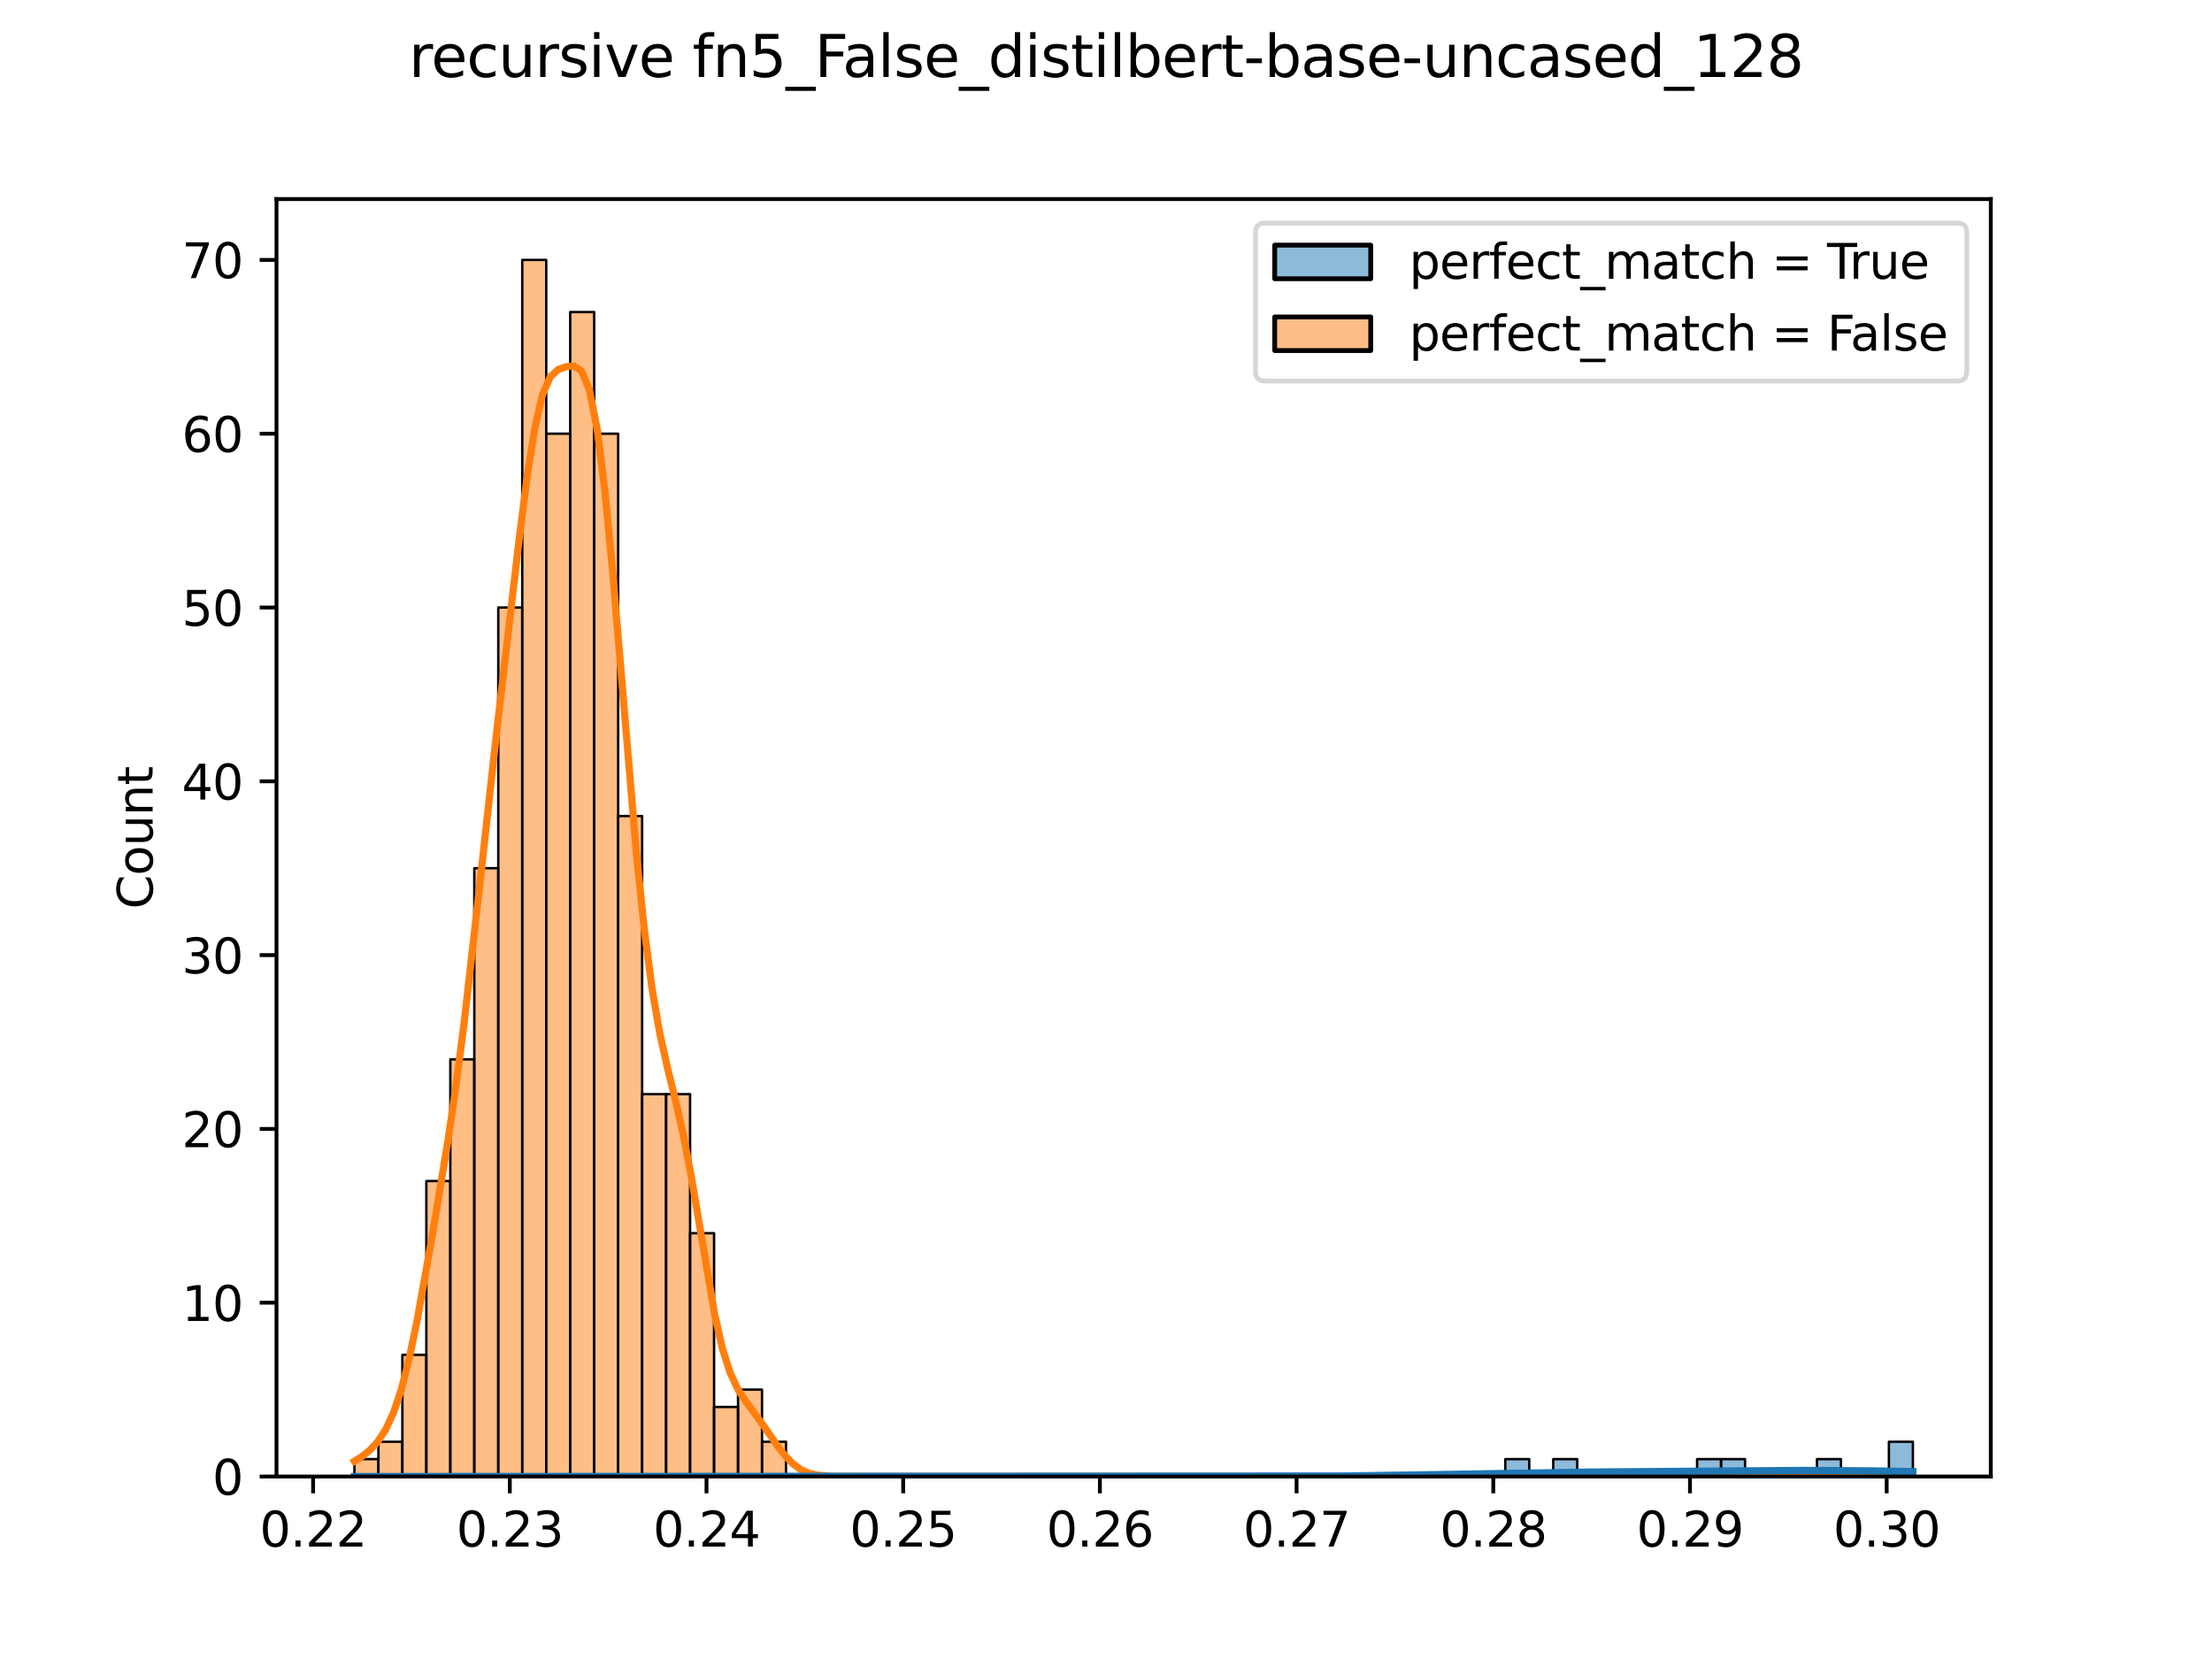 <?xml version="1.0" encoding="utf-8" standalone="no"?>
<!DOCTYPE svg PUBLIC "-//W3C//DTD SVG 1.1//EN"
  "http://www.w3.org/Graphics/SVG/1.1/DTD/svg11.dtd">
<svg xmlns:xlink="http://www.w3.org/1999/xlink" width="460.8pt" height="345.6pt" viewBox="0 0 460.8 345.6" xmlns="http://www.w3.org/2000/svg" version="1.1">
 <defs>
  <style type="text/css">*{stroke-linejoin: round; stroke-linecap: butt}</style>
 </defs>
 <g id="figure_1">
  <g id="patch_1">
   <path d="M 0 345.6 
L 460.8 345.6 
L 460.8 0 
L 0 0 
z
" style="fill: #ffffff"/>
  </g>
  <g id="axes_1">
   <g id="patch_2">
    <path d="M 57.6 307.584 
L 414.72 307.584 
L 414.72 41.472 
L 57.6 41.472 
z
" style="fill: #ffffff"/>
   </g>
   <g id="patch_3">
    <path d="M 73.833 307.584 
L 78.827 307.584 
L 78.827 303.963 
L 73.833 303.963 
z
" clip-path="url(#pd974a369fd)" style="fill: #ff7f0e; fill-opacity: 0.5; stroke: #000000; stroke-width: 0.499; stroke-linejoin: miter"/>
   </g>
   <g id="patch_4">
    <path d="M 78.827 307.584 
L 83.822 307.584 
L 83.822 300.343 
L 78.827 300.343 
z
" clip-path="url(#pd974a369fd)" style="fill: #ff7f0e; fill-opacity: 0.5; stroke: #000000; stroke-width: 0.499; stroke-linejoin: miter"/>
   </g>
   <g id="patch_5">
    <path d="M 83.822 307.584 
L 88.817 307.584 
L 88.817 282.24 
L 83.822 282.24 
z
" clip-path="url(#pd974a369fd)" style="fill: #ff7f0e; fill-opacity: 0.5; stroke: #000000; stroke-width: 0.499; stroke-linejoin: miter"/>
   </g>
   <g id="patch_6">
    <path d="M 88.817 307.584 
L 93.811 307.584 
L 93.811 246.034 
L 88.817 246.034 
z
" clip-path="url(#pd974a369fd)" style="fill: #ff7f0e; fill-opacity: 0.5; stroke: #000000; stroke-width: 0.499; stroke-linejoin: miter"/>
   </g>
   <g id="patch_7">
    <path d="M 93.811 307.584 
L 98.806 307.584 
L 98.806 220.69 
L 93.811 220.69 
z
" clip-path="url(#pd974a369fd)" style="fill: #ff7f0e; fill-opacity: 0.5; stroke: #000000; stroke-width: 0.499; stroke-linejoin: miter"/>
   </g>
   <g id="patch_8">
    <path d="M 98.806 307.584 
L 103.801 307.584 
L 103.801 180.864 
L 98.806 180.864 
z
" clip-path="url(#pd974a369fd)" style="fill: #ff7f0e; fill-opacity: 0.5; stroke: #000000; stroke-width: 0.499; stroke-linejoin: miter"/>
   </g>
   <g id="patch_9">
    <path d="M 103.801 307.584 
L 108.796 307.584 
L 108.796 126.555 
L 103.801 126.555 
z
" clip-path="url(#pd974a369fd)" style="fill: #ff7f0e; fill-opacity: 0.5; stroke: #000000; stroke-width: 0.499; stroke-linejoin: miter"/>
   </g>
   <g id="patch_10">
    <path d="M 108.796 307.584 
L 113.79 307.584 
L 113.79 54.144 
L 108.796 54.144 
z
" clip-path="url(#pd974a369fd)" style="fill: #ff7f0e; fill-opacity: 0.5; stroke: #000000; stroke-width: 0.499; stroke-linejoin: miter"/>
   </g>
   <g id="patch_11">
    <path d="M 113.79 307.584 
L 118.785 307.584 
L 118.785 90.35 
L 113.79 90.35 
z
" clip-path="url(#pd974a369fd)" style="fill: #ff7f0e; fill-opacity: 0.5; stroke: #000000; stroke-width: 0.499; stroke-linejoin: miter"/>
   </g>
   <g id="patch_12">
    <path d="M 118.785 307.584 
L 123.78 307.584 
L 123.78 65.006 
L 118.785 65.006 
z
" clip-path="url(#pd974a369fd)" style="fill: #ff7f0e; fill-opacity: 0.5; stroke: #000000; stroke-width: 0.499; stroke-linejoin: miter"/>
   </g>
   <g id="patch_13">
    <path d="M 123.78 307.584 
L 128.774 307.584 
L 128.774 90.35 
L 123.78 90.35 
z
" clip-path="url(#pd974a369fd)" style="fill: #ff7f0e; fill-opacity: 0.5; stroke: #000000; stroke-width: 0.499; stroke-linejoin: miter"/>
   </g>
   <g id="patch_14">
    <path d="M 128.774 307.584 
L 133.769 307.584 
L 133.769 170.002 
L 128.774 170.002 
z
" clip-path="url(#pd974a369fd)" style="fill: #ff7f0e; fill-opacity: 0.5; stroke: #000000; stroke-width: 0.499; stroke-linejoin: miter"/>
   </g>
   <g id="patch_15">
    <path d="M 133.769 307.584 
L 138.764 307.584 
L 138.764 227.931 
L 133.769 227.931 
z
" clip-path="url(#pd974a369fd)" style="fill: #ff7f0e; fill-opacity: 0.5; stroke: #000000; stroke-width: 0.499; stroke-linejoin: miter"/>
   </g>
   <g id="patch_16">
    <path d="M 138.764 307.584 
L 143.758 307.584 
L 143.758 227.931 
L 138.764 227.931 
z
" clip-path="url(#pd974a369fd)" style="fill: #ff7f0e; fill-opacity: 0.5; stroke: #000000; stroke-width: 0.499; stroke-linejoin: miter"/>
   </g>
   <g id="patch_17">
    <path d="M 143.758 307.584 
L 148.753 307.584 
L 148.753 256.896 
L 143.758 256.896 
z
" clip-path="url(#pd974a369fd)" style="fill: #ff7f0e; fill-opacity: 0.5; stroke: #000000; stroke-width: 0.499; stroke-linejoin: miter"/>
   </g>
   <g id="patch_18">
    <path d="M 148.753 307.584 
L 153.748 307.584 
L 153.748 293.102 
L 148.753 293.102 
z
" clip-path="url(#pd974a369fd)" style="fill: #ff7f0e; fill-opacity: 0.5; stroke: #000000; stroke-width: 0.499; stroke-linejoin: miter"/>
   </g>
   <g id="patch_19">
    <path d="M 153.748 307.584 
L 158.742 307.584 
L 158.742 289.481 
L 153.748 289.481 
z
" clip-path="url(#pd974a369fd)" style="fill: #ff7f0e; fill-opacity: 0.5; stroke: #000000; stroke-width: 0.499; stroke-linejoin: miter"/>
   </g>
   <g id="patch_20">
    <path d="M 158.742 307.584 
L 163.737 307.584 
L 163.737 300.343 
L 158.742 300.343 
z
" clip-path="url(#pd974a369fd)" style="fill: #ff7f0e; fill-opacity: 0.5; stroke: #000000; stroke-width: 0.499; stroke-linejoin: miter"/>
   </g>
   <g id="patch_21">
    <path d="M 163.737 307.584 
L 168.732 307.584 
L 168.732 307.584 
L 163.737 307.584 
z
" clip-path="url(#pd974a369fd)" style="fill: #ff7f0e; fill-opacity: 0.5; stroke: #000000; stroke-width: 0.499; stroke-linejoin: miter"/>
   </g>
   <g id="patch_22">
    <path d="M 168.732 307.584 
L 173.726 307.584 
L 173.726 307.584 
L 168.732 307.584 
z
" clip-path="url(#pd974a369fd)" style="fill: #ff7f0e; fill-opacity: 0.5; stroke: #000000; stroke-width: 0.499; stroke-linejoin: miter"/>
   </g>
   <g id="patch_23">
    <path d="M 173.726 307.584 
L 178.721 307.584 
L 178.721 307.584 
L 173.726 307.584 
z
" clip-path="url(#pd974a369fd)" style="fill: #ff7f0e; fill-opacity: 0.5; stroke: #000000; stroke-width: 0.499; stroke-linejoin: miter"/>
   </g>
   <g id="patch_24">
    <path d="M 178.721 307.584 
L 183.716 307.584 
L 183.716 307.584 
L 178.721 307.584 
z
" clip-path="url(#pd974a369fd)" style="fill: #ff7f0e; fill-opacity: 0.5; stroke: #000000; stroke-width: 0.499; stroke-linejoin: miter"/>
   </g>
   <g id="patch_25">
    <path d="M 183.716 307.584 
L 188.71 307.584 
L 188.71 307.584 
L 183.716 307.584 
z
" clip-path="url(#pd974a369fd)" style="fill: #ff7f0e; fill-opacity: 0.5; stroke: #000000; stroke-width: 0.499; stroke-linejoin: miter"/>
   </g>
   <g id="patch_26">
    <path d="M 188.71 307.584 
L 193.705 307.584 
L 193.705 307.584 
L 188.71 307.584 
z
" clip-path="url(#pd974a369fd)" style="fill: #ff7f0e; fill-opacity: 0.5; stroke: #000000; stroke-width: 0.499; stroke-linejoin: miter"/>
   </g>
   <g id="patch_27">
    <path d="M 193.705 307.584 
L 198.7 307.584 
L 198.7 307.584 
L 193.705 307.584 
z
" clip-path="url(#pd974a369fd)" style="fill: #ff7f0e; fill-opacity: 0.5; stroke: #000000; stroke-width: 0.499; stroke-linejoin: miter"/>
   </g>
   <g id="patch_28">
    <path d="M 198.7 307.584 
L 203.695 307.584 
L 203.695 307.584 
L 198.7 307.584 
z
" clip-path="url(#pd974a369fd)" style="fill: #ff7f0e; fill-opacity: 0.5; stroke: #000000; stroke-width: 0.499; stroke-linejoin: miter"/>
   </g>
   <g id="patch_29">
    <path d="M 203.695 307.584 
L 208.689 307.584 
L 208.689 307.584 
L 203.695 307.584 
z
" clip-path="url(#pd974a369fd)" style="fill: #ff7f0e; fill-opacity: 0.5; stroke: #000000; stroke-width: 0.499; stroke-linejoin: miter"/>
   </g>
   <g id="patch_30">
    <path d="M 208.689 307.584 
L 213.684 307.584 
L 213.684 307.584 
L 208.689 307.584 
z
" clip-path="url(#pd974a369fd)" style="fill: #ff7f0e; fill-opacity: 0.5; stroke: #000000; stroke-width: 0.499; stroke-linejoin: miter"/>
   </g>
   <g id="patch_31">
    <path d="M 213.684 307.584 
L 218.679 307.584 
L 218.679 307.584 
L 213.684 307.584 
z
" clip-path="url(#pd974a369fd)" style="fill: #ff7f0e; fill-opacity: 0.5; stroke: #000000; stroke-width: 0.499; stroke-linejoin: miter"/>
   </g>
   <g id="patch_32">
    <path d="M 218.679 307.584 
L 223.673 307.584 
L 223.673 307.584 
L 218.679 307.584 
z
" clip-path="url(#pd974a369fd)" style="fill: #ff7f0e; fill-opacity: 0.5; stroke: #000000; stroke-width: 0.499; stroke-linejoin: miter"/>
   </g>
   <g id="patch_33">
    <path d="M 223.673 307.584 
L 228.668 307.584 
L 228.668 307.584 
L 223.673 307.584 
z
" clip-path="url(#pd974a369fd)" style="fill: #ff7f0e; fill-opacity: 0.5; stroke: #000000; stroke-width: 0.499; stroke-linejoin: miter"/>
   </g>
   <g id="patch_34">
    <path d="M 228.668 307.584 
L 233.663 307.584 
L 233.663 307.584 
L 228.668 307.584 
z
" clip-path="url(#pd974a369fd)" style="fill: #ff7f0e; fill-opacity: 0.5; stroke: #000000; stroke-width: 0.499; stroke-linejoin: miter"/>
   </g>
   <g id="patch_35">
    <path d="M 233.663 307.584 
L 238.657 307.584 
L 238.657 307.584 
L 233.663 307.584 
z
" clip-path="url(#pd974a369fd)" style="fill: #ff7f0e; fill-opacity: 0.5; stroke: #000000; stroke-width: 0.499; stroke-linejoin: miter"/>
   </g>
   <g id="patch_36">
    <path d="M 238.657 307.584 
L 243.652 307.584 
L 243.652 307.584 
L 238.657 307.584 
z
" clip-path="url(#pd974a369fd)" style="fill: #ff7f0e; fill-opacity: 0.5; stroke: #000000; stroke-width: 0.499; stroke-linejoin: miter"/>
   </g>
   <g id="patch_37">
    <path d="M 243.652 307.584 
L 248.647 307.584 
L 248.647 307.584 
L 243.652 307.584 
z
" clip-path="url(#pd974a369fd)" style="fill: #ff7f0e; fill-opacity: 0.5; stroke: #000000; stroke-width: 0.499; stroke-linejoin: miter"/>
   </g>
   <g id="patch_38">
    <path d="M 248.647 307.584 
L 253.641 307.584 
L 253.641 307.584 
L 248.647 307.584 
z
" clip-path="url(#pd974a369fd)" style="fill: #ff7f0e; fill-opacity: 0.5; stroke: #000000; stroke-width: 0.499; stroke-linejoin: miter"/>
   </g>
   <g id="patch_39">
    <path d="M 253.641 307.584 
L 258.636 307.584 
L 258.636 307.584 
L 253.641 307.584 
z
" clip-path="url(#pd974a369fd)" style="fill: #ff7f0e; fill-opacity: 0.5; stroke: #000000; stroke-width: 0.499; stroke-linejoin: miter"/>
   </g>
   <g id="patch_40">
    <path d="M 258.636 307.584 
L 263.631 307.584 
L 263.631 307.584 
L 258.636 307.584 
z
" clip-path="url(#pd974a369fd)" style="fill: #ff7f0e; fill-opacity: 0.5; stroke: #000000; stroke-width: 0.499; stroke-linejoin: miter"/>
   </g>
   <g id="patch_41">
    <path d="M 263.631 307.584 
L 268.625 307.584 
L 268.625 307.584 
L 263.631 307.584 
z
" clip-path="url(#pd974a369fd)" style="fill: #ff7f0e; fill-opacity: 0.5; stroke: #000000; stroke-width: 0.499; stroke-linejoin: miter"/>
   </g>
   <g id="patch_42">
    <path d="M 268.625 307.584 
L 273.62 307.584 
L 273.62 307.584 
L 268.625 307.584 
z
" clip-path="url(#pd974a369fd)" style="fill: #ff7f0e; fill-opacity: 0.5; stroke: #000000; stroke-width: 0.499; stroke-linejoin: miter"/>
   </g>
   <g id="patch_43">
    <path d="M 273.62 307.584 
L 278.615 307.584 
L 278.615 307.584 
L 273.62 307.584 
z
" clip-path="url(#pd974a369fd)" style="fill: #ff7f0e; fill-opacity: 0.5; stroke: #000000; stroke-width: 0.499; stroke-linejoin: miter"/>
   </g>
   <g id="patch_44">
    <path d="M 278.615 307.584 
L 283.61 307.584 
L 283.61 307.584 
L 278.615 307.584 
z
" clip-path="url(#pd974a369fd)" style="fill: #ff7f0e; fill-opacity: 0.5; stroke: #000000; stroke-width: 0.499; stroke-linejoin: miter"/>
   </g>
   <g id="patch_45">
    <path d="M 283.61 307.584 
L 288.604 307.584 
L 288.604 307.584 
L 283.61 307.584 
z
" clip-path="url(#pd974a369fd)" style="fill: #ff7f0e; fill-opacity: 0.5; stroke: #000000; stroke-width: 0.499; stroke-linejoin: miter"/>
   </g>
   <g id="patch_46">
    <path d="M 288.604 307.584 
L 293.599 307.584 
L 293.599 307.584 
L 288.604 307.584 
z
" clip-path="url(#pd974a369fd)" style="fill: #ff7f0e; fill-opacity: 0.5; stroke: #000000; stroke-width: 0.499; stroke-linejoin: miter"/>
   </g>
   <g id="patch_47">
    <path d="M 293.599 307.584 
L 298.594 307.584 
L 298.594 307.584 
L 293.599 307.584 
z
" clip-path="url(#pd974a369fd)" style="fill: #ff7f0e; fill-opacity: 0.5; stroke: #000000; stroke-width: 0.499; stroke-linejoin: miter"/>
   </g>
   <g id="patch_48">
    <path d="M 298.594 307.584 
L 303.588 307.584 
L 303.588 307.584 
L 298.594 307.584 
z
" clip-path="url(#pd974a369fd)" style="fill: #ff7f0e; fill-opacity: 0.5; stroke: #000000; stroke-width: 0.499; stroke-linejoin: miter"/>
   </g>
   <g id="patch_49">
    <path d="M 303.588 307.584 
L 308.583 307.584 
L 308.583 307.584 
L 303.588 307.584 
z
" clip-path="url(#pd974a369fd)" style="fill: #ff7f0e; fill-opacity: 0.5; stroke: #000000; stroke-width: 0.499; stroke-linejoin: miter"/>
   </g>
   <g id="patch_50">
    <path d="M 308.583 307.584 
L 313.578 307.584 
L 313.578 307.584 
L 308.583 307.584 
z
" clip-path="url(#pd974a369fd)" style="fill: #ff7f0e; fill-opacity: 0.5; stroke: #000000; stroke-width: 0.499; stroke-linejoin: miter"/>
   </g>
   <g id="patch_51">
    <path d="M 313.578 307.584 
L 318.572 307.584 
L 318.572 307.584 
L 313.578 307.584 
z
" clip-path="url(#pd974a369fd)" style="fill: #ff7f0e; fill-opacity: 0.5; stroke: #000000; stroke-width: 0.499; stroke-linejoin: miter"/>
   </g>
   <g id="patch_52">
    <path d="M 318.572 307.584 
L 323.567 307.584 
L 323.567 307.584 
L 318.572 307.584 
z
" clip-path="url(#pd974a369fd)" style="fill: #ff7f0e; fill-opacity: 0.5; stroke: #000000; stroke-width: 0.499; stroke-linejoin: miter"/>
   </g>
   <g id="patch_53">
    <path d="M 323.567 307.584 
L 328.562 307.584 
L 328.562 307.584 
L 323.567 307.584 
z
" clip-path="url(#pd974a369fd)" style="fill: #ff7f0e; fill-opacity: 0.5; stroke: #000000; stroke-width: 0.499; stroke-linejoin: miter"/>
   </g>
   <g id="patch_54">
    <path d="M 328.562 307.584 
L 333.556 307.584 
L 333.556 307.584 
L 328.562 307.584 
z
" clip-path="url(#pd974a369fd)" style="fill: #ff7f0e; fill-opacity: 0.5; stroke: #000000; stroke-width: 0.499; stroke-linejoin: miter"/>
   </g>
   <g id="patch_55">
    <path d="M 333.556 307.584 
L 338.551 307.584 
L 338.551 307.584 
L 333.556 307.584 
z
" clip-path="url(#pd974a369fd)" style="fill: #ff7f0e; fill-opacity: 0.5; stroke: #000000; stroke-width: 0.499; stroke-linejoin: miter"/>
   </g>
   <g id="patch_56">
    <path d="M 338.551 307.584 
L 343.546 307.584 
L 343.546 307.584 
L 338.551 307.584 
z
" clip-path="url(#pd974a369fd)" style="fill: #ff7f0e; fill-opacity: 0.5; stroke: #000000; stroke-width: 0.499; stroke-linejoin: miter"/>
   </g>
   <g id="patch_57">
    <path d="M 343.546 307.584 
L 348.54 307.584 
L 348.54 307.584 
L 343.546 307.584 
z
" clip-path="url(#pd974a369fd)" style="fill: #ff7f0e; fill-opacity: 0.5; stroke: #000000; stroke-width: 0.499; stroke-linejoin: miter"/>
   </g>
   <g id="patch_58">
    <path d="M 348.54 307.584 
L 353.535 307.584 
L 353.535 307.584 
L 348.54 307.584 
z
" clip-path="url(#pd974a369fd)" style="fill: #ff7f0e; fill-opacity: 0.5; stroke: #000000; stroke-width: 0.499; stroke-linejoin: miter"/>
   </g>
   <g id="patch_59">
    <path d="M 353.535 307.584 
L 358.53 307.584 
L 358.53 307.584 
L 353.535 307.584 
z
" clip-path="url(#pd974a369fd)" style="fill: #ff7f0e; fill-opacity: 0.5; stroke: #000000; stroke-width: 0.499; stroke-linejoin: miter"/>
   </g>
   <g id="patch_60">
    <path d="M 358.53 307.584 
L 363.524 307.584 
L 363.524 307.584 
L 358.53 307.584 
z
" clip-path="url(#pd974a369fd)" style="fill: #ff7f0e; fill-opacity: 0.5; stroke: #000000; stroke-width: 0.499; stroke-linejoin: miter"/>
   </g>
   <g id="patch_61">
    <path d="M 363.524 307.584 
L 368.519 307.584 
L 368.519 307.584 
L 363.524 307.584 
z
" clip-path="url(#pd974a369fd)" style="fill: #ff7f0e; fill-opacity: 0.5; stroke: #000000; stroke-width: 0.499; stroke-linejoin: miter"/>
   </g>
   <g id="patch_62">
    <path d="M 368.519 307.584 
L 373.514 307.584 
L 373.514 307.584 
L 368.519 307.584 
z
" clip-path="url(#pd974a369fd)" style="fill: #ff7f0e; fill-opacity: 0.5; stroke: #000000; stroke-width: 0.499; stroke-linejoin: miter"/>
   </g>
   <g id="patch_63">
    <path d="M 373.514 307.584 
L 378.509 307.584 
L 378.509 307.584 
L 373.514 307.584 
z
" clip-path="url(#pd974a369fd)" style="fill: #ff7f0e; fill-opacity: 0.5; stroke: #000000; stroke-width: 0.499; stroke-linejoin: miter"/>
   </g>
   <g id="patch_64">
    <path d="M 378.509 307.584 
L 383.503 307.584 
L 383.503 307.584 
L 378.509 307.584 
z
" clip-path="url(#pd974a369fd)" style="fill: #ff7f0e; fill-opacity: 0.5; stroke: #000000; stroke-width: 0.499; stroke-linejoin: miter"/>
   </g>
   <g id="patch_65">
    <path d="M 383.503 307.584 
L 388.498 307.584 
L 388.498 307.584 
L 383.503 307.584 
z
" clip-path="url(#pd974a369fd)" style="fill: #ff7f0e; fill-opacity: 0.5; stroke: #000000; stroke-width: 0.499; stroke-linejoin: miter"/>
   </g>
   <g id="patch_66">
    <path d="M 388.498 307.584 
L 393.493 307.584 
L 393.493 307.584 
L 388.498 307.584 
z
" clip-path="url(#pd974a369fd)" style="fill: #ff7f0e; fill-opacity: 0.5; stroke: #000000; stroke-width: 0.499; stroke-linejoin: miter"/>
   </g>
   <g id="patch_67">
    <path d="M 393.493 307.584 
L 398.487 307.584 
L 398.487 307.584 
L 393.493 307.584 
z
" clip-path="url(#pd974a369fd)" style="fill: #ff7f0e; fill-opacity: 0.5; stroke: #000000; stroke-width: 0.499; stroke-linejoin: miter"/>
   </g>
   <g id="patch_68">
    <path d="M 73.833 307.584 
L 78.827 307.584 
L 78.827 307.584 
L 73.833 307.584 
z
" clip-path="url(#pd974a369fd)" style="fill: #1f77b4; fill-opacity: 0.5; stroke: #000000; stroke-width: 0.499; stroke-linejoin: miter"/>
   </g>
   <g id="patch_69">
    <path d="M 78.827 307.584 
L 83.822 307.584 
L 83.822 307.584 
L 78.827 307.584 
z
" clip-path="url(#pd974a369fd)" style="fill: #1f77b4; fill-opacity: 0.5; stroke: #000000; stroke-width: 0.499; stroke-linejoin: miter"/>
   </g>
   <g id="patch_70">
    <path d="M 83.822 307.584 
L 88.817 307.584 
L 88.817 307.584 
L 83.822 307.584 
z
" clip-path="url(#pd974a369fd)" style="fill: #1f77b4; fill-opacity: 0.5; stroke: #000000; stroke-width: 0.499; stroke-linejoin: miter"/>
   </g>
   <g id="patch_71">
    <path d="M 88.817 307.584 
L 93.811 307.584 
L 93.811 307.584 
L 88.817 307.584 
z
" clip-path="url(#pd974a369fd)" style="fill: #1f77b4; fill-opacity: 0.5; stroke: #000000; stroke-width: 0.499; stroke-linejoin: miter"/>
   </g>
   <g id="patch_72">
    <path d="M 93.811 307.584 
L 98.806 307.584 
L 98.806 307.584 
L 93.811 307.584 
z
" clip-path="url(#pd974a369fd)" style="fill: #1f77b4; fill-opacity: 0.5; stroke: #000000; stroke-width: 0.499; stroke-linejoin: miter"/>
   </g>
   <g id="patch_73">
    <path d="M 98.806 307.584 
L 103.801 307.584 
L 103.801 307.584 
L 98.806 307.584 
z
" clip-path="url(#pd974a369fd)" style="fill: #1f77b4; fill-opacity: 0.5; stroke: #000000; stroke-width: 0.499; stroke-linejoin: miter"/>
   </g>
   <g id="patch_74">
    <path d="M 103.801 307.584 
L 108.796 307.584 
L 108.796 307.584 
L 103.801 307.584 
z
" clip-path="url(#pd974a369fd)" style="fill: #1f77b4; fill-opacity: 0.5; stroke: #000000; stroke-width: 0.499; stroke-linejoin: miter"/>
   </g>
   <g id="patch_75">
    <path d="M 108.796 307.584 
L 113.79 307.584 
L 113.79 307.584 
L 108.796 307.584 
z
" clip-path="url(#pd974a369fd)" style="fill: #1f77b4; fill-opacity: 0.5; stroke: #000000; stroke-width: 0.499; stroke-linejoin: miter"/>
   </g>
   <g id="patch_76">
    <path d="M 113.79 307.584 
L 118.785 307.584 
L 118.785 307.584 
L 113.79 307.584 
z
" clip-path="url(#pd974a369fd)" style="fill: #1f77b4; fill-opacity: 0.5; stroke: #000000; stroke-width: 0.499; stroke-linejoin: miter"/>
   </g>
   <g id="patch_77">
    <path d="M 118.785 307.584 
L 123.78 307.584 
L 123.78 307.584 
L 118.785 307.584 
z
" clip-path="url(#pd974a369fd)" style="fill: #1f77b4; fill-opacity: 0.5; stroke: #000000; stroke-width: 0.499; stroke-linejoin: miter"/>
   </g>
   <g id="patch_78">
    <path d="M 123.78 307.584 
L 128.774 307.584 
L 128.774 307.584 
L 123.78 307.584 
z
" clip-path="url(#pd974a369fd)" style="fill: #1f77b4; fill-opacity: 0.5; stroke: #000000; stroke-width: 0.499; stroke-linejoin: miter"/>
   </g>
   <g id="patch_79">
    <path d="M 128.774 307.584 
L 133.769 307.584 
L 133.769 307.584 
L 128.774 307.584 
z
" clip-path="url(#pd974a369fd)" style="fill: #1f77b4; fill-opacity: 0.5; stroke: #000000; stroke-width: 0.499; stroke-linejoin: miter"/>
   </g>
   <g id="patch_80">
    <path d="M 133.769 307.584 
L 138.764 307.584 
L 138.764 307.584 
L 133.769 307.584 
z
" clip-path="url(#pd974a369fd)" style="fill: #1f77b4; fill-opacity: 0.5; stroke: #000000; stroke-width: 0.499; stroke-linejoin: miter"/>
   </g>
   <g id="patch_81">
    <path d="M 138.764 307.584 
L 143.758 307.584 
L 143.758 307.584 
L 138.764 307.584 
z
" clip-path="url(#pd974a369fd)" style="fill: #1f77b4; fill-opacity: 0.5; stroke: #000000; stroke-width: 0.499; stroke-linejoin: miter"/>
   </g>
   <g id="patch_82">
    <path d="M 143.758 307.584 
L 148.753 307.584 
L 148.753 307.584 
L 143.758 307.584 
z
" clip-path="url(#pd974a369fd)" style="fill: #1f77b4; fill-opacity: 0.5; stroke: #000000; stroke-width: 0.499; stroke-linejoin: miter"/>
   </g>
   <g id="patch_83">
    <path d="M 148.753 307.584 
L 153.748 307.584 
L 153.748 307.584 
L 148.753 307.584 
z
" clip-path="url(#pd974a369fd)" style="fill: #1f77b4; fill-opacity: 0.5; stroke: #000000; stroke-width: 0.499; stroke-linejoin: miter"/>
   </g>
   <g id="patch_84">
    <path d="M 153.748 307.584 
L 158.742 307.584 
L 158.742 307.584 
L 153.748 307.584 
z
" clip-path="url(#pd974a369fd)" style="fill: #1f77b4; fill-opacity: 0.5; stroke: #000000; stroke-width: 0.499; stroke-linejoin: miter"/>
   </g>
   <g id="patch_85">
    <path d="M 158.742 307.584 
L 163.737 307.584 
L 163.737 307.584 
L 158.742 307.584 
z
" clip-path="url(#pd974a369fd)" style="fill: #1f77b4; fill-opacity: 0.5; stroke: #000000; stroke-width: 0.499; stroke-linejoin: miter"/>
   </g>
   <g id="patch_86">
    <path d="M 163.737 307.584 
L 168.732 307.584 
L 168.732 307.584 
L 163.737 307.584 
z
" clip-path="url(#pd974a369fd)" style="fill: #1f77b4; fill-opacity: 0.5; stroke: #000000; stroke-width: 0.499; stroke-linejoin: miter"/>
   </g>
   <g id="patch_87">
    <path d="M 168.732 307.584 
L 173.726 307.584 
L 173.726 307.584 
L 168.732 307.584 
z
" clip-path="url(#pd974a369fd)" style="fill: #1f77b4; fill-opacity: 0.5; stroke: #000000; stroke-width: 0.499; stroke-linejoin: miter"/>
   </g>
   <g id="patch_88">
    <path d="M 173.726 307.584 
L 178.721 307.584 
L 178.721 307.584 
L 173.726 307.584 
z
" clip-path="url(#pd974a369fd)" style="fill: #1f77b4; fill-opacity: 0.5; stroke: #000000; stroke-width: 0.499; stroke-linejoin: miter"/>
   </g>
   <g id="patch_89">
    <path d="M 178.721 307.584 
L 183.716 307.584 
L 183.716 307.584 
L 178.721 307.584 
z
" clip-path="url(#pd974a369fd)" style="fill: #1f77b4; fill-opacity: 0.5; stroke: #000000; stroke-width: 0.499; stroke-linejoin: miter"/>
   </g>
   <g id="patch_90">
    <path d="M 183.716 307.584 
L 188.71 307.584 
L 188.71 307.584 
L 183.716 307.584 
z
" clip-path="url(#pd974a369fd)" style="fill: #1f77b4; fill-opacity: 0.5; stroke: #000000; stroke-width: 0.499; stroke-linejoin: miter"/>
   </g>
   <g id="patch_91">
    <path d="M 188.71 307.584 
L 193.705 307.584 
L 193.705 307.584 
L 188.71 307.584 
z
" clip-path="url(#pd974a369fd)" style="fill: #1f77b4; fill-opacity: 0.5; stroke: #000000; stroke-width: 0.499; stroke-linejoin: miter"/>
   </g>
   <g id="patch_92">
    <path d="M 193.705 307.584 
L 198.7 307.584 
L 198.7 307.584 
L 193.705 307.584 
z
" clip-path="url(#pd974a369fd)" style="fill: #1f77b4; fill-opacity: 0.5; stroke: #000000; stroke-width: 0.499; stroke-linejoin: miter"/>
   </g>
   <g id="patch_93">
    <path d="M 198.7 307.584 
L 203.695 307.584 
L 203.695 307.584 
L 198.7 307.584 
z
" clip-path="url(#pd974a369fd)" style="fill: #1f77b4; fill-opacity: 0.5; stroke: #000000; stroke-width: 0.499; stroke-linejoin: miter"/>
   </g>
   <g id="patch_94">
    <path d="M 203.695 307.584 
L 208.689 307.584 
L 208.689 307.584 
L 203.695 307.584 
z
" clip-path="url(#pd974a369fd)" style="fill: #1f77b4; fill-opacity: 0.5; stroke: #000000; stroke-width: 0.499; stroke-linejoin: miter"/>
   </g>
   <g id="patch_95">
    <path d="M 208.689 307.584 
L 213.684 307.584 
L 213.684 307.584 
L 208.689 307.584 
z
" clip-path="url(#pd974a369fd)" style="fill: #1f77b4; fill-opacity: 0.5; stroke: #000000; stroke-width: 0.499; stroke-linejoin: miter"/>
   </g>
   <g id="patch_96">
    <path d="M 213.684 307.584 
L 218.679 307.584 
L 218.679 307.584 
L 213.684 307.584 
z
" clip-path="url(#pd974a369fd)" style="fill: #1f77b4; fill-opacity: 0.5; stroke: #000000; stroke-width: 0.499; stroke-linejoin: miter"/>
   </g>
   <g id="patch_97">
    <path d="M 218.679 307.584 
L 223.673 307.584 
L 223.673 307.584 
L 218.679 307.584 
z
" clip-path="url(#pd974a369fd)" style="fill: #1f77b4; fill-opacity: 0.5; stroke: #000000; stroke-width: 0.499; stroke-linejoin: miter"/>
   </g>
   <g id="patch_98">
    <path d="M 223.673 307.584 
L 228.668 307.584 
L 228.668 307.584 
L 223.673 307.584 
z
" clip-path="url(#pd974a369fd)" style="fill: #1f77b4; fill-opacity: 0.5; stroke: #000000; stroke-width: 0.499; stroke-linejoin: miter"/>
   </g>
   <g id="patch_99">
    <path d="M 228.668 307.584 
L 233.663 307.584 
L 233.663 307.584 
L 228.668 307.584 
z
" clip-path="url(#pd974a369fd)" style="fill: #1f77b4; fill-opacity: 0.5; stroke: #000000; stroke-width: 0.499; stroke-linejoin: miter"/>
   </g>
   <g id="patch_100">
    <path d="M 233.663 307.584 
L 238.657 307.584 
L 238.657 307.584 
L 233.663 307.584 
z
" clip-path="url(#pd974a369fd)" style="fill: #1f77b4; fill-opacity: 0.5; stroke: #000000; stroke-width: 0.499; stroke-linejoin: miter"/>
   </g>
   <g id="patch_101">
    <path d="M 238.657 307.584 
L 243.652 307.584 
L 243.652 307.584 
L 238.657 307.584 
z
" clip-path="url(#pd974a369fd)" style="fill: #1f77b4; fill-opacity: 0.5; stroke: #000000; stroke-width: 0.499; stroke-linejoin: miter"/>
   </g>
   <g id="patch_102">
    <path d="M 243.652 307.584 
L 248.647 307.584 
L 248.647 307.584 
L 243.652 307.584 
z
" clip-path="url(#pd974a369fd)" style="fill: #1f77b4; fill-opacity: 0.5; stroke: #000000; stroke-width: 0.499; stroke-linejoin: miter"/>
   </g>
   <g id="patch_103">
    <path d="M 248.647 307.584 
L 253.641 307.584 
L 253.641 307.584 
L 248.647 307.584 
z
" clip-path="url(#pd974a369fd)" style="fill: #1f77b4; fill-opacity: 0.5; stroke: #000000; stroke-width: 0.499; stroke-linejoin: miter"/>
   </g>
   <g id="patch_104">
    <path d="M 253.641 307.584 
L 258.636 307.584 
L 258.636 307.584 
L 253.641 307.584 
z
" clip-path="url(#pd974a369fd)" style="fill: #1f77b4; fill-opacity: 0.5; stroke: #000000; stroke-width: 0.499; stroke-linejoin: miter"/>
   </g>
   <g id="patch_105">
    <path d="M 258.636 307.584 
L 263.631 307.584 
L 263.631 307.584 
L 258.636 307.584 
z
" clip-path="url(#pd974a369fd)" style="fill: #1f77b4; fill-opacity: 0.5; stroke: #000000; stroke-width: 0.499; stroke-linejoin: miter"/>
   </g>
   <g id="patch_106">
    <path d="M 263.631 307.584 
L 268.625 307.584 
L 268.625 307.584 
L 263.631 307.584 
z
" clip-path="url(#pd974a369fd)" style="fill: #1f77b4; fill-opacity: 0.5; stroke: #000000; stroke-width: 0.499; stroke-linejoin: miter"/>
   </g>
   <g id="patch_107">
    <path d="M 268.625 307.584 
L 273.62 307.584 
L 273.62 307.584 
L 268.625 307.584 
z
" clip-path="url(#pd974a369fd)" style="fill: #1f77b4; fill-opacity: 0.5; stroke: #000000; stroke-width: 0.499; stroke-linejoin: miter"/>
   </g>
   <g id="patch_108">
    <path d="M 273.62 307.584 
L 278.615 307.584 
L 278.615 307.584 
L 273.62 307.584 
z
" clip-path="url(#pd974a369fd)" style="fill: #1f77b4; fill-opacity: 0.5; stroke: #000000; stroke-width: 0.499; stroke-linejoin: miter"/>
   </g>
   <g id="patch_109">
    <path d="M 278.615 307.584 
L 283.61 307.584 
L 283.61 307.584 
L 278.615 307.584 
z
" clip-path="url(#pd974a369fd)" style="fill: #1f77b4; fill-opacity: 0.5; stroke: #000000; stroke-width: 0.499; stroke-linejoin: miter"/>
   </g>
   <g id="patch_110">
    <path d="M 283.61 307.584 
L 288.604 307.584 
L 288.604 307.584 
L 283.61 307.584 
z
" clip-path="url(#pd974a369fd)" style="fill: #1f77b4; fill-opacity: 0.5; stroke: #000000; stroke-width: 0.499; stroke-linejoin: miter"/>
   </g>
   <g id="patch_111">
    <path d="M 288.604 307.584 
L 293.599 307.584 
L 293.599 307.584 
L 288.604 307.584 
z
" clip-path="url(#pd974a369fd)" style="fill: #1f77b4; fill-opacity: 0.5; stroke: #000000; stroke-width: 0.499; stroke-linejoin: miter"/>
   </g>
   <g id="patch_112">
    <path d="M 293.599 307.584 
L 298.594 307.584 
L 298.594 307.584 
L 293.599 307.584 
z
" clip-path="url(#pd974a369fd)" style="fill: #1f77b4; fill-opacity: 0.5; stroke: #000000; stroke-width: 0.499; stroke-linejoin: miter"/>
   </g>
   <g id="patch_113">
    <path d="M 298.594 307.584 
L 303.588 307.584 
L 303.588 307.584 
L 298.594 307.584 
z
" clip-path="url(#pd974a369fd)" style="fill: #1f77b4; fill-opacity: 0.5; stroke: #000000; stroke-width: 0.499; stroke-linejoin: miter"/>
   </g>
   <g id="patch_114">
    <path d="M 303.588 307.584 
L 308.583 307.584 
L 308.583 307.584 
L 303.588 307.584 
z
" clip-path="url(#pd974a369fd)" style="fill: #1f77b4; fill-opacity: 0.5; stroke: #000000; stroke-width: 0.499; stroke-linejoin: miter"/>
   </g>
   <g id="patch_115">
    <path d="M 308.583 307.584 
L 313.578 307.584 
L 313.578 307.584 
L 308.583 307.584 
z
" clip-path="url(#pd974a369fd)" style="fill: #1f77b4; fill-opacity: 0.5; stroke: #000000; stroke-width: 0.499; stroke-linejoin: miter"/>
   </g>
   <g id="patch_116">
    <path d="M 313.578 307.584 
L 318.572 307.584 
L 318.572 303.963 
L 313.578 303.963 
z
" clip-path="url(#pd974a369fd)" style="fill: #1f77b4; fill-opacity: 0.5; stroke: #000000; stroke-width: 0.499; stroke-linejoin: miter"/>
   </g>
   <g id="patch_117">
    <path d="M 318.572 307.584 
L 323.567 307.584 
L 323.567 307.584 
L 318.572 307.584 
z
" clip-path="url(#pd974a369fd)" style="fill: #1f77b4; fill-opacity: 0.5; stroke: #000000; stroke-width: 0.499; stroke-linejoin: miter"/>
   </g>
   <g id="patch_118">
    <path d="M 323.567 307.584 
L 328.562 307.584 
L 328.562 303.963 
L 323.567 303.963 
z
" clip-path="url(#pd974a369fd)" style="fill: #1f77b4; fill-opacity: 0.5; stroke: #000000; stroke-width: 0.499; stroke-linejoin: miter"/>
   </g>
   <g id="patch_119">
    <path d="M 328.562 307.584 
L 333.556 307.584 
L 333.556 307.584 
L 328.562 307.584 
z
" clip-path="url(#pd974a369fd)" style="fill: #1f77b4; fill-opacity: 0.5; stroke: #000000; stroke-width: 0.499; stroke-linejoin: miter"/>
   </g>
   <g id="patch_120">
    <path d="M 333.556 307.584 
L 338.551 307.584 
L 338.551 307.584 
L 333.556 307.584 
z
" clip-path="url(#pd974a369fd)" style="fill: #1f77b4; fill-opacity: 0.5; stroke: #000000; stroke-width: 0.499; stroke-linejoin: miter"/>
   </g>
   <g id="patch_121">
    <path d="M 338.551 307.584 
L 343.546 307.584 
L 343.546 307.584 
L 338.551 307.584 
z
" clip-path="url(#pd974a369fd)" style="fill: #1f77b4; fill-opacity: 0.5; stroke: #000000; stroke-width: 0.499; stroke-linejoin: miter"/>
   </g>
   <g id="patch_122">
    <path d="M 343.546 307.584 
L 348.54 307.584 
L 348.54 307.584 
L 343.546 307.584 
z
" clip-path="url(#pd974a369fd)" style="fill: #1f77b4; fill-opacity: 0.5; stroke: #000000; stroke-width: 0.499; stroke-linejoin: miter"/>
   </g>
   <g id="patch_123">
    <path d="M 348.54 307.584 
L 353.535 307.584 
L 353.535 307.584 
L 348.54 307.584 
z
" clip-path="url(#pd974a369fd)" style="fill: #1f77b4; fill-opacity: 0.5; stroke: #000000; stroke-width: 0.499; stroke-linejoin: miter"/>
   </g>
   <g id="patch_124">
    <path d="M 353.535 307.584 
L 358.53 307.584 
L 358.53 303.963 
L 353.535 303.963 
z
" clip-path="url(#pd974a369fd)" style="fill: #1f77b4; fill-opacity: 0.5; stroke: #000000; stroke-width: 0.499; stroke-linejoin: miter"/>
   </g>
   <g id="patch_125">
    <path d="M 358.53 307.584 
L 363.524 307.584 
L 363.524 303.963 
L 358.53 303.963 
z
" clip-path="url(#pd974a369fd)" style="fill: #1f77b4; fill-opacity: 0.5; stroke: #000000; stroke-width: 0.499; stroke-linejoin: miter"/>
   </g>
   <g id="patch_126">
    <path d="M 363.524 307.584 
L 368.519 307.584 
L 368.519 307.584 
L 363.524 307.584 
z
" clip-path="url(#pd974a369fd)" style="fill: #1f77b4; fill-opacity: 0.5; stroke: #000000; stroke-width: 0.499; stroke-linejoin: miter"/>
   </g>
   <g id="patch_127">
    <path d="M 368.519 307.584 
L 373.514 307.584 
L 373.514 307.584 
L 368.519 307.584 
z
" clip-path="url(#pd974a369fd)" style="fill: #1f77b4; fill-opacity: 0.5; stroke: #000000; stroke-width: 0.499; stroke-linejoin: miter"/>
   </g>
   <g id="patch_128">
    <path d="M 373.514 307.584 
L 378.509 307.584 
L 378.509 307.584 
L 373.514 307.584 
z
" clip-path="url(#pd974a369fd)" style="fill: #1f77b4; fill-opacity: 0.5; stroke: #000000; stroke-width: 0.499; stroke-linejoin: miter"/>
   </g>
   <g id="patch_129">
    <path d="M 378.509 307.584 
L 383.503 307.584 
L 383.503 303.963 
L 378.509 303.963 
z
" clip-path="url(#pd974a369fd)" style="fill: #1f77b4; fill-opacity: 0.5; stroke: #000000; stroke-width: 0.499; stroke-linejoin: miter"/>
   </g>
   <g id="patch_130">
    <path d="M 383.503 307.584 
L 388.498 307.584 
L 388.498 307.584 
L 383.503 307.584 
z
" clip-path="url(#pd974a369fd)" style="fill: #1f77b4; fill-opacity: 0.5; stroke: #000000; stroke-width: 0.499; stroke-linejoin: miter"/>
   </g>
   <g id="patch_131">
    <path d="M 388.498 307.584 
L 393.493 307.584 
L 393.493 307.584 
L 388.498 307.584 
z
" clip-path="url(#pd974a369fd)" style="fill: #1f77b4; fill-opacity: 0.5; stroke: #000000; stroke-width: 0.499; stroke-linejoin: miter"/>
   </g>
   <g id="patch_132">
    <path d="M 393.493 307.584 
L 398.487 307.584 
L 398.487 300.343 
L 393.493 300.343 
z
" clip-path="url(#pd974a369fd)" style="fill: #1f77b4; fill-opacity: 0.5; stroke: #000000; stroke-width: 0.499; stroke-linejoin: miter"/>
   </g>
   <g id="matplotlib.axis_1">
    <g id="xtick_1">
     <g id="line2d_1">
      <defs>
       <path id="m93ee6a2ec4" d="M 0 0 
L 0 3.5 
" style="stroke: #000000; stroke-width: 0.8"/>
      </defs>
      <g>
       <use xlink:href="#m93ee6a2ec4" x="65.226" y="307.584" style="stroke: #000000; stroke-width: 0.8"/>
      </g>
     </g>
     <g id="text_1">
      <!-- 0.22 -->
      <g transform="translate(54.093 322.182) scale(0.1 -0.1)">
       <defs>
        <path id="DejaVuSans-30" d="M 2034 4250 
Q 1547 4250 1301 3770 
Q 1056 3291 1056 2328 
Q 1056 1369 1301 889 
Q 1547 409 2034 409 
Q 2525 409 2770 889 
Q 3016 1369 3016 2328 
Q 3016 3291 2770 3770 
Q 2525 4250 2034 4250 
z
M 2034 4750 
Q 2819 4750 3233 4129 
Q 3647 3509 3647 2328 
Q 3647 1150 3233 529 
Q 2819 -91 2034 -91 
Q 1250 -91 836 529 
Q 422 1150 422 2328 
Q 422 3509 836 4129 
Q 1250 4750 2034 4750 
z
" transform="scale(0.016)"/>
        <path id="DejaVuSans-2e" d="M 684 794 
L 1344 794 
L 1344 0 
L 684 0 
L 684 794 
z
" transform="scale(0.016)"/>
        <path id="DejaVuSans-32" d="M 1228 531 
L 3431 531 
L 3431 0 
L 469 0 
L 469 531 
Q 828 903 1448 1529 
Q 2069 2156 2228 2338 
Q 2531 2678 2651 2914 
Q 2772 3150 2772 3378 
Q 2772 3750 2511 3984 
Q 2250 4219 1831 4219 
Q 1534 4219 1204 4116 
Q 875 4013 500 3803 
L 500 4441 
Q 881 4594 1212 4672 
Q 1544 4750 1819 4750 
Q 2544 4750 2975 4387 
Q 3406 4025 3406 3419 
Q 3406 3131 3298 2873 
Q 3191 2616 2906 2266 
Q 2828 2175 2409 1742 
Q 1991 1309 1228 531 
z
" transform="scale(0.016)"/>
       </defs>
       <use xlink:href="#DejaVuSans-30"/>
       <use xlink:href="#DejaVuSans-2e" x="63.623"/>
       <use xlink:href="#DejaVuSans-32" x="95.41"/>
       <use xlink:href="#DejaVuSans-32" x="159.033"/>
      </g>
     </g>
    </g>
    <g id="xtick_2">
     <g id="line2d_2">
      <g>
       <use xlink:href="#m93ee6a2ec4" x="106.201" y="307.584" style="stroke: #000000; stroke-width: 0.8"/>
      </g>
     </g>
     <g id="text_2">
      <!-- 0.23 -->
      <g transform="translate(95.068 322.182) scale(0.1 -0.1)">
       <defs>
        <path id="DejaVuSans-33" d="M 2597 2516 
Q 3050 2419 3304 2112 
Q 3559 1806 3559 1356 
Q 3559 666 3084 287 
Q 2609 -91 1734 -91 
Q 1441 -91 1130 -33 
Q 819 25 488 141 
L 488 750 
Q 750 597 1062 519 
Q 1375 441 1716 441 
Q 2309 441 2620 675 
Q 2931 909 2931 1356 
Q 2931 1769 2642 2001 
Q 2353 2234 1838 2234 
L 1294 2234 
L 1294 2753 
L 1863 2753 
Q 2328 2753 2575 2939 
Q 2822 3125 2822 3475 
Q 2822 3834 2567 4026 
Q 2313 4219 1838 4219 
Q 1578 4219 1281 4162 
Q 984 4106 628 3988 
L 628 4550 
Q 988 4650 1302 4700 
Q 1616 4750 1894 4750 
Q 2613 4750 3031 4423 
Q 3450 4097 3450 3541 
Q 3450 3153 3228 2886 
Q 3006 2619 2597 2516 
z
" transform="scale(0.016)"/>
       </defs>
       <use xlink:href="#DejaVuSans-30"/>
       <use xlink:href="#DejaVuSans-2e" x="63.623"/>
       <use xlink:href="#DejaVuSans-32" x="95.41"/>
       <use xlink:href="#DejaVuSans-33" x="159.033"/>
      </g>
     </g>
    </g>
    <g id="xtick_3">
     <g id="line2d_3">
      <g>
       <use xlink:href="#m93ee6a2ec4" x="147.177" y="307.584" style="stroke: #000000; stroke-width: 0.8"/>
      </g>
     </g>
     <g id="text_3">
      <!-- 0.24 -->
      <g transform="translate(136.044 322.182) scale(0.1 -0.1)">
       <defs>
        <path id="DejaVuSans-34" d="M 2419 4116 
L 825 1625 
L 2419 1625 
L 2419 4116 
z
M 2253 4666 
L 3047 4666 
L 3047 1625 
L 3713 1625 
L 3713 1100 
L 3047 1100 
L 3047 0 
L 2419 0 
L 2419 1100 
L 313 1100 
L 313 1709 
L 2253 4666 
z
" transform="scale(0.016)"/>
       </defs>
       <use xlink:href="#DejaVuSans-30"/>
       <use xlink:href="#DejaVuSans-2e" x="63.623"/>
       <use xlink:href="#DejaVuSans-32" x="95.41"/>
       <use xlink:href="#DejaVuSans-34" x="159.033"/>
      </g>
     </g>
    </g>
    <g id="xtick_4">
     <g id="line2d_4">
      <g>
       <use xlink:href="#m93ee6a2ec4" x="188.152" y="307.584" style="stroke: #000000; stroke-width: 0.8"/>
      </g>
     </g>
     <g id="text_4">
      <!-- 0.25 -->
      <g transform="translate(177.019 322.182) scale(0.1 -0.1)">
       <defs>
        <path id="DejaVuSans-35" d="M 691 4666 
L 3169 4666 
L 3169 4134 
L 1269 4134 
L 1269 2991 
Q 1406 3038 1543 3061 
Q 1681 3084 1819 3084 
Q 2600 3084 3056 2656 
Q 3513 2228 3513 1497 
Q 3513 744 3044 326 
Q 2575 -91 1722 -91 
Q 1428 -91 1123 -41 
Q 819 9 494 109 
L 494 744 
Q 775 591 1075 516 
Q 1375 441 1709 441 
Q 2250 441 2565 725 
Q 2881 1009 2881 1497 
Q 2881 1984 2565 2268 
Q 2250 2553 1709 2553 
Q 1456 2553 1204 2497 
Q 953 2441 691 2322 
L 691 4666 
z
" transform="scale(0.016)"/>
       </defs>
       <use xlink:href="#DejaVuSans-30"/>
       <use xlink:href="#DejaVuSans-2e" x="63.623"/>
       <use xlink:href="#DejaVuSans-32" x="95.41"/>
       <use xlink:href="#DejaVuSans-35" x="159.033"/>
      </g>
     </g>
    </g>
    <g id="xtick_5">
     <g id="line2d_5">
      <g>
       <use xlink:href="#m93ee6a2ec4" x="229.127" y="307.584" style="stroke: #000000; stroke-width: 0.8"/>
      </g>
     </g>
     <g id="text_5">
      <!-- 0.26 -->
      <g transform="translate(217.995 322.182) scale(0.1 -0.1)">
       <defs>
        <path id="DejaVuSans-36" d="M 2113 2584 
Q 1688 2584 1439 2293 
Q 1191 2003 1191 1497 
Q 1191 994 1439 701 
Q 1688 409 2113 409 
Q 2538 409 2786 701 
Q 3034 994 3034 1497 
Q 3034 2003 2786 2293 
Q 2538 2584 2113 2584 
z
M 3366 4563 
L 3366 3988 
Q 3128 4100 2886 4159 
Q 2644 4219 2406 4219 
Q 1781 4219 1451 3797 
Q 1122 3375 1075 2522 
Q 1259 2794 1537 2939 
Q 1816 3084 2150 3084 
Q 2853 3084 3261 2657 
Q 3669 2231 3669 1497 
Q 3669 778 3244 343 
Q 2819 -91 2113 -91 
Q 1303 -91 875 529 
Q 447 1150 447 2328 
Q 447 3434 972 4092 
Q 1497 4750 2381 4750 
Q 2619 4750 2861 4703 
Q 3103 4656 3366 4563 
z
" transform="scale(0.016)"/>
       </defs>
       <use xlink:href="#DejaVuSans-30"/>
       <use xlink:href="#DejaVuSans-2e" x="63.623"/>
       <use xlink:href="#DejaVuSans-32" x="95.41"/>
       <use xlink:href="#DejaVuSans-36" x="159.033"/>
      </g>
     </g>
    </g>
    <g id="xtick_6">
     <g id="line2d_6">
      <g>
       <use xlink:href="#m93ee6a2ec4" x="270.103" y="307.584" style="stroke: #000000; stroke-width: 0.8"/>
      </g>
     </g>
     <g id="text_6">
      <!-- 0.27 -->
      <g transform="translate(258.97 322.182) scale(0.1 -0.1)">
       <defs>
        <path id="DejaVuSans-37" d="M 525 4666 
L 3525 4666 
L 3525 4397 
L 1831 0 
L 1172 0 
L 2766 4134 
L 525 4134 
L 525 4666 
z
" transform="scale(0.016)"/>
       </defs>
       <use xlink:href="#DejaVuSans-30"/>
       <use xlink:href="#DejaVuSans-2e" x="63.623"/>
       <use xlink:href="#DejaVuSans-32" x="95.41"/>
       <use xlink:href="#DejaVuSans-37" x="159.033"/>
      </g>
     </g>
    </g>
    <g id="xtick_7">
     <g id="line2d_7">
      <g>
       <use xlink:href="#m93ee6a2ec4" x="311.078" y="307.584" style="stroke: #000000; stroke-width: 0.8"/>
      </g>
     </g>
     <g id="text_7">
      <!-- 0.28 -->
      <g transform="translate(299.946 322.182) scale(0.1 -0.1)">
       <defs>
        <path id="DejaVuSans-38" d="M 2034 2216 
Q 1584 2216 1326 1975 
Q 1069 1734 1069 1313 
Q 1069 891 1326 650 
Q 1584 409 2034 409 
Q 2484 409 2743 651 
Q 3003 894 3003 1313 
Q 3003 1734 2745 1975 
Q 2488 2216 2034 2216 
z
M 1403 2484 
Q 997 2584 770 2862 
Q 544 3141 544 3541 
Q 544 4100 942 4425 
Q 1341 4750 2034 4750 
Q 2731 4750 3128 4425 
Q 3525 4100 3525 3541 
Q 3525 3141 3298 2862 
Q 3072 2584 2669 2484 
Q 3125 2378 3379 2068 
Q 3634 1759 3634 1313 
Q 3634 634 3220 271 
Q 2806 -91 2034 -91 
Q 1263 -91 848 271 
Q 434 634 434 1313 
Q 434 1759 690 2068 
Q 947 2378 1403 2484 
z
M 1172 3481 
Q 1172 3119 1398 2916 
Q 1625 2713 2034 2713 
Q 2441 2713 2670 2916 
Q 2900 3119 2900 3481 
Q 2900 3844 2670 4047 
Q 2441 4250 2034 4250 
Q 1625 4250 1398 4047 
Q 1172 3844 1172 3481 
z
" transform="scale(0.016)"/>
       </defs>
       <use xlink:href="#DejaVuSans-30"/>
       <use xlink:href="#DejaVuSans-2e" x="63.623"/>
       <use xlink:href="#DejaVuSans-32" x="95.41"/>
       <use xlink:href="#DejaVuSans-38" x="159.033"/>
      </g>
     </g>
    </g>
    <g id="xtick_8">
     <g id="line2d_8">
      <g>
       <use xlink:href="#m93ee6a2ec4" x="352.054" y="307.584" style="stroke: #000000; stroke-width: 0.8"/>
      </g>
     </g>
     <g id="text_8">
      <!-- 0.29 -->
      <g transform="translate(340.921 322.182) scale(0.1 -0.1)">
       <defs>
        <path id="DejaVuSans-39" d="M 703 97 
L 703 672 
Q 941 559 1184 500 
Q 1428 441 1663 441 
Q 2288 441 2617 861 
Q 2947 1281 2994 2138 
Q 2813 1869 2534 1725 
Q 2256 1581 1919 1581 
Q 1219 1581 811 2004 
Q 403 2428 403 3163 
Q 403 3881 828 4315 
Q 1253 4750 1959 4750 
Q 2769 4750 3195 4129 
Q 3622 3509 3622 2328 
Q 3622 1225 3098 567 
Q 2575 -91 1691 -91 
Q 1453 -91 1209 -44 
Q 966 3 703 97 
z
M 1959 2075 
Q 2384 2075 2632 2365 
Q 2881 2656 2881 3163 
Q 2881 3666 2632 3958 
Q 2384 4250 1959 4250 
Q 1534 4250 1286 3958 
Q 1038 3666 1038 3163 
Q 1038 2656 1286 2365 
Q 1534 2075 1959 2075 
z
" transform="scale(0.016)"/>
       </defs>
       <use xlink:href="#DejaVuSans-30"/>
       <use xlink:href="#DejaVuSans-2e" x="63.623"/>
       <use xlink:href="#DejaVuSans-32" x="95.41"/>
       <use xlink:href="#DejaVuSans-39" x="159.033"/>
      </g>
     </g>
    </g>
    <g id="xtick_9">
     <g id="line2d_9">
      <g>
       <use xlink:href="#m93ee6a2ec4" x="393.029" y="307.584" style="stroke: #000000; stroke-width: 0.8"/>
      </g>
     </g>
     <g id="text_9">
      <!-- 0.30 -->
      <g transform="translate(381.896 322.182) scale(0.1 -0.1)">
       <use xlink:href="#DejaVuSans-30"/>
       <use xlink:href="#DejaVuSans-2e" x="63.623"/>
       <use xlink:href="#DejaVuSans-33" x="95.41"/>
       <use xlink:href="#DejaVuSans-30" x="159.033"/>
      </g>
     </g>
    </g>
   </g>
   <g id="matplotlib.axis_2">
    <g id="ytick_1">
     <g id="line2d_10">
      <defs>
       <path id="m9a4ed39ebd" d="M 0 0 
L -3.5 0 
" style="stroke: #000000; stroke-width: 0.8"/>
      </defs>
      <g>
       <use xlink:href="#m9a4ed39ebd" x="57.6" y="307.584" style="stroke: #000000; stroke-width: 0.8"/>
      </g>
     </g>
     <g id="text_10">
      <!-- 0 -->
      <g transform="translate(44.237 311.383) scale(0.1 -0.1)">
       <use xlink:href="#DejaVuSans-30"/>
      </g>
     </g>
    </g>
    <g id="ytick_2">
     <g id="line2d_11">
      <g>
       <use xlink:href="#m9a4ed39ebd" x="57.6" y="271.378" style="stroke: #000000; stroke-width: 0.8"/>
      </g>
     </g>
     <g id="text_11">
      <!-- 10 -->
      <g transform="translate(37.875 275.178) scale(0.1 -0.1)">
       <defs>
        <path id="DejaVuSans-31" d="M 794 531 
L 1825 531 
L 1825 4091 
L 703 3866 
L 703 4441 
L 1819 4666 
L 2450 4666 
L 2450 531 
L 3481 531 
L 3481 0 
L 794 0 
L 794 531 
z
" transform="scale(0.016)"/>
       </defs>
       <use xlink:href="#DejaVuSans-31"/>
       <use xlink:href="#DejaVuSans-30" x="63.623"/>
      </g>
     </g>
    </g>
    <g id="ytick_3">
     <g id="line2d_12">
      <g>
       <use xlink:href="#m9a4ed39ebd" x="57.6" y="235.173" style="stroke: #000000; stroke-width: 0.8"/>
      </g>
     </g>
     <g id="text_12">
      <!-- 20 -->
      <g transform="translate(37.875 238.972) scale(0.1 -0.1)">
       <use xlink:href="#DejaVuSans-32"/>
       <use xlink:href="#DejaVuSans-30" x="63.623"/>
      </g>
     </g>
    </g>
    <g id="ytick_4">
     <g id="line2d_13">
      <g>
       <use xlink:href="#m9a4ed39ebd" x="57.6" y="198.967" style="stroke: #000000; stroke-width: 0.8"/>
      </g>
     </g>
     <g id="text_13">
      <!-- 30 -->
      <g transform="translate(37.875 202.766) scale(0.1 -0.1)">
       <use xlink:href="#DejaVuSans-33"/>
       <use xlink:href="#DejaVuSans-30" x="63.623"/>
      </g>
     </g>
    </g>
    <g id="ytick_5">
     <g id="line2d_14">
      <g>
       <use xlink:href="#m9a4ed39ebd" x="57.6" y="162.761" style="stroke: #000000; stroke-width: 0.8"/>
      </g>
     </g>
     <g id="text_14">
      <!-- 40 -->
      <g transform="translate(37.875 166.56) scale(0.1 -0.1)">
       <use xlink:href="#DejaVuSans-34"/>
       <use xlink:href="#DejaVuSans-30" x="63.623"/>
      </g>
     </g>
    </g>
    <g id="ytick_6">
     <g id="line2d_15">
      <g>
       <use xlink:href="#m9a4ed39ebd" x="57.6" y="126.555" style="stroke: #000000; stroke-width: 0.8"/>
      </g>
     </g>
     <g id="text_15">
      <!-- 50 -->
      <g transform="translate(37.875 130.355) scale(0.1 -0.1)">
       <use xlink:href="#DejaVuSans-35"/>
       <use xlink:href="#DejaVuSans-30" x="63.623"/>
      </g>
     </g>
    </g>
    <g id="ytick_7">
     <g id="line2d_16">
      <g>
       <use xlink:href="#m9a4ed39ebd" x="57.6" y="90.35" style="stroke: #000000; stroke-width: 0.8"/>
      </g>
     </g>
     <g id="text_16">
      <!-- 60 -->
      <g transform="translate(37.875 94.149) scale(0.1 -0.1)">
       <use xlink:href="#DejaVuSans-36"/>
       <use xlink:href="#DejaVuSans-30" x="63.623"/>
      </g>
     </g>
    </g>
    <g id="ytick_8">
     <g id="line2d_17">
      <g>
       <use xlink:href="#m9a4ed39ebd" x="57.6" y="54.144" style="stroke: #000000; stroke-width: 0.8"/>
      </g>
     </g>
     <g id="text_17">
      <!-- 70 -->
      <g transform="translate(37.875 57.943) scale(0.1 -0.1)">
       <use xlink:href="#DejaVuSans-37"/>
       <use xlink:href="#DejaVuSans-30" x="63.623"/>
      </g>
     </g>
    </g>
    <g id="text_18">
     <!-- Count -->
     <g transform="translate(31.795 189.376) rotate(-90) scale(0.1 -0.1)">
      <defs>
       <path id="DejaVuSans-43" d="M 4122 4306 
L 4122 3641 
Q 3803 3938 3442 4084 
Q 3081 4231 2675 4231 
Q 1875 4231 1450 3742 
Q 1025 3253 1025 2328 
Q 1025 1406 1450 917 
Q 1875 428 2675 428 
Q 3081 428 3442 575 
Q 3803 722 4122 1019 
L 4122 359 
Q 3791 134 3420 21 
Q 3050 -91 2638 -91 
Q 1578 -91 968 557 
Q 359 1206 359 2328 
Q 359 3453 968 4101 
Q 1578 4750 2638 4750 
Q 3056 4750 3426 4639 
Q 3797 4528 4122 4306 
z
" transform="scale(0.016)"/>
       <path id="DejaVuSans-6f" d="M 1959 3097 
Q 1497 3097 1228 2736 
Q 959 2375 959 1747 
Q 959 1119 1226 758 
Q 1494 397 1959 397 
Q 2419 397 2687 759 
Q 2956 1122 2956 1747 
Q 2956 2369 2687 2733 
Q 2419 3097 1959 3097 
z
M 1959 3584 
Q 2709 3584 3137 3096 
Q 3566 2609 3566 1747 
Q 3566 888 3137 398 
Q 2709 -91 1959 -91 
Q 1206 -91 779 398 
Q 353 888 353 1747 
Q 353 2609 779 3096 
Q 1206 3584 1959 3584 
z
" transform="scale(0.016)"/>
       <path id="DejaVuSans-75" d="M 544 1381 
L 544 3500 
L 1119 3500 
L 1119 1403 
Q 1119 906 1312 657 
Q 1506 409 1894 409 
Q 2359 409 2629 706 
Q 2900 1003 2900 1516 
L 2900 3500 
L 3475 3500 
L 3475 0 
L 2900 0 
L 2900 538 
Q 2691 219 2414 64 
Q 2138 -91 1772 -91 
Q 1169 -91 856 284 
Q 544 659 544 1381 
z
M 1991 3584 
L 1991 3584 
z
" transform="scale(0.016)"/>
       <path id="DejaVuSans-6e" d="M 3513 2113 
L 3513 0 
L 2938 0 
L 2938 2094 
Q 2938 2591 2744 2837 
Q 2550 3084 2163 3084 
Q 1697 3084 1428 2787 
Q 1159 2491 1159 1978 
L 1159 0 
L 581 0 
L 581 3500 
L 1159 3500 
L 1159 2956 
Q 1366 3272 1645 3428 
Q 1925 3584 2291 3584 
Q 2894 3584 3203 3211 
Q 3513 2838 3513 2113 
z
" transform="scale(0.016)"/>
       <path id="DejaVuSans-74" d="M 1172 4494 
L 1172 3500 
L 2356 3500 
L 2356 3053 
L 1172 3053 
L 1172 1153 
Q 1172 725 1289 603 
Q 1406 481 1766 481 
L 2356 481 
L 2356 0 
L 1766 0 
Q 1100 0 847 248 
Q 594 497 594 1153 
L 594 3053 
L 172 3053 
L 172 3500 
L 594 3500 
L 594 4494 
L 1172 4494 
z
" transform="scale(0.016)"/>
      </defs>
      <use xlink:href="#DejaVuSans-43"/>
      <use xlink:href="#DejaVuSans-6f" x="69.824"/>
      <use xlink:href="#DejaVuSans-75" x="131.006"/>
      <use xlink:href="#DejaVuSans-6e" x="194.385"/>
      <use xlink:href="#DejaVuSans-74" x="257.764"/>
     </g>
    </g>
   </g>
   <g id="line2d_18">
    <path d="M 73.833 304.405 
L 75.464 303.374 
L 77.096 302.052 
L 78.727 300.265 
L 80.358 297.773 
L 81.99 294.262 
L 83.621 289.4 
L 85.253 282.986 
L 86.884 275.124 
L 90.147 256.861 
L 93.41 237.043 
L 95.041 225.848 
L 96.673 213.229 
L 99.936 184.424 
L 103.198 154.817 
L 108.093 112.799 
L 109.724 99.993 
L 111.356 89.471 
L 112.987 82.313 
L 114.618 78.531 
L 116.25 77.01 
L 117.881 76.402 
L 119.513 76.217 
L 121.144 77.268 
L 122.776 81.191 
L 124.407 89.452 
L 126.038 102.525 
L 127.67 119.656 
L 132.564 177.649 
L 134.196 193.446 
L 135.827 205.935 
L 137.458 215.348 
L 139.09 222.647 
L 140.721 229.228 
L 142.353 236.427 
L 143.984 244.987 
L 148.879 273.819 
L 150.51 280.993 
L 152.141 286.087 
L 153.773 289.523 
L 155.404 292.011 
L 158.667 296.431 
L 161.93 301.15 
L 163.561 303.259 
L 165.193 304.944 
L 166.824 306.133 
L 168.456 306.872 
L 170.087 307.273 
L 173.35 307.543 
L 181.507 307.584 
L 398.487 307.584 
L 398.487 307.584 
" clip-path="url(#pd974a369fd)" style="fill: none; stroke: #ff7f0e; stroke-width: 1.5; stroke-linecap: square"/>
   </g>
   <g id="line2d_19">
    <path d="M 73.833 307.584 
L 279.393 307.48 
L 298.97 307.19 
L 331.599 306.646 
L 375.647 306.317 
L 390.33 306.409 
L 398.487 306.56 
L 398.487 306.56 
" clip-path="url(#pd974a369fd)" style="fill: none; stroke: #1f77b4; stroke-width: 1.5; stroke-linecap: square"/>
   </g>
   <g id="patch_133">
    <path d="M 57.6 307.584 
L 57.6 41.472 
" style="fill: none; stroke: #000000; stroke-width: 0.8; stroke-linejoin: miter; stroke-linecap: square"/>
   </g>
   <g id="patch_134">
    <path d="M 414.72 307.584 
L 414.72 41.472 
" style="fill: none; stroke: #000000; stroke-width: 0.8; stroke-linejoin: miter; stroke-linecap: square"/>
   </g>
   <g id="patch_135">
    <path d="M 57.6 307.584 
L 414.72 307.584 
" style="fill: none; stroke: #000000; stroke-width: 0.8; stroke-linejoin: miter; stroke-linecap: square"/>
   </g>
   <g id="patch_136">
    <path d="M 57.6 41.472 
L 414.72 41.472 
" style="fill: none; stroke: #000000; stroke-width: 0.8; stroke-linejoin: miter; stroke-linecap: square"/>
   </g>
   <g id="legend_1">
    <g id="patch_137">
     <path d="M 263.547 79.385 
L 407.72 79.385 
Q 409.72 79.385 409.72 77.385 
L 409.72 48.472 
Q 409.72 46.472 407.72 46.472 
L 263.547 46.472 
Q 261.547 46.472 261.547 48.472 
L 261.547 77.385 
Q 261.547 79.385 263.547 79.385 
z
" style="fill: #ffffff; opacity: 0.8; stroke: #cccccc; stroke-linejoin: miter"/>
    </g>
    <g id="patch_138">
     <path d="M 265.547 58.07 
L 285.547 58.07 
L 285.547 51.07 
L 265.547 51.07 
z
" style="fill: #1f77b4; fill-opacity: 0.5; stroke: #000000; stroke-linejoin: miter"/>
    </g>
    <g id="text_19">
     <!-- perfect_match = True -->
     <g transform="translate(293.547 58.07) scale(0.1 -0.1)">
      <defs>
       <path id="DejaVuSans-70" d="M 1159 525 
L 1159 -1331 
L 581 -1331 
L 581 3500 
L 1159 3500 
L 1159 2969 
Q 1341 3281 1617 3432 
Q 1894 3584 2278 3584 
Q 2916 3584 3314 3078 
Q 3713 2572 3713 1747 
Q 3713 922 3314 415 
Q 2916 -91 2278 -91 
Q 1894 -91 1617 61 
Q 1341 213 1159 525 
z
M 3116 1747 
Q 3116 2381 2855 2742 
Q 2594 3103 2138 3103 
Q 1681 3103 1420 2742 
Q 1159 2381 1159 1747 
Q 1159 1113 1420 752 
Q 1681 391 2138 391 
Q 2594 391 2855 752 
Q 3116 1113 3116 1747 
z
" transform="scale(0.016)"/>
       <path id="DejaVuSans-65" d="M 3597 1894 
L 3597 1613 
L 953 1613 
Q 991 1019 1311 708 
Q 1631 397 2203 397 
Q 2534 397 2845 478 
Q 3156 559 3463 722 
L 3463 178 
Q 3153 47 2828 -22 
Q 2503 -91 2169 -91 
Q 1331 -91 842 396 
Q 353 884 353 1716 
Q 353 2575 817 3079 
Q 1281 3584 2069 3584 
Q 2775 3584 3186 3129 
Q 3597 2675 3597 1894 
z
M 3022 2063 
Q 3016 2534 2758 2815 
Q 2500 3097 2075 3097 
Q 1594 3097 1305 2825 
Q 1016 2553 972 2059 
L 3022 2063 
z
" transform="scale(0.016)"/>
       <path id="DejaVuSans-72" d="M 2631 2963 
Q 2534 3019 2420 3045 
Q 2306 3072 2169 3072 
Q 1681 3072 1420 2755 
Q 1159 2438 1159 1844 
L 1159 0 
L 581 0 
L 581 3500 
L 1159 3500 
L 1159 2956 
Q 1341 3275 1631 3429 
Q 1922 3584 2338 3584 
Q 2397 3584 2469 3576 
Q 2541 3569 2628 3553 
L 2631 2963 
z
" transform="scale(0.016)"/>
       <path id="DejaVuSans-66" d="M 2375 4863 
L 2375 4384 
L 1825 4384 
Q 1516 4384 1395 4259 
Q 1275 4134 1275 3809 
L 1275 3500 
L 2222 3500 
L 2222 3053 
L 1275 3053 
L 1275 0 
L 697 0 
L 697 3053 
L 147 3053 
L 147 3500 
L 697 3500 
L 697 3744 
Q 697 4328 969 4595 
Q 1241 4863 1831 4863 
L 2375 4863 
z
" transform="scale(0.016)"/>
       <path id="DejaVuSans-63" d="M 3122 3366 
L 3122 2828 
Q 2878 2963 2633 3030 
Q 2388 3097 2138 3097 
Q 1578 3097 1268 2742 
Q 959 2388 959 1747 
Q 959 1106 1268 751 
Q 1578 397 2138 397 
Q 2388 397 2633 464 
Q 2878 531 3122 666 
L 3122 134 
Q 2881 22 2623 -34 
Q 2366 -91 2075 -91 
Q 1284 -91 818 406 
Q 353 903 353 1747 
Q 353 2603 823 3093 
Q 1294 3584 2113 3584 
Q 2378 3584 2631 3529 
Q 2884 3475 3122 3366 
z
" transform="scale(0.016)"/>
       <path id="DejaVuSans-5f" d="M 3263 -1063 
L 3263 -1509 
L -63 -1509 
L -63 -1063 
L 3263 -1063 
z
" transform="scale(0.016)"/>
       <path id="DejaVuSans-6d" d="M 3328 2828 
Q 3544 3216 3844 3400 
Q 4144 3584 4550 3584 
Q 5097 3584 5394 3201 
Q 5691 2819 5691 2113 
L 5691 0 
L 5113 0 
L 5113 2094 
Q 5113 2597 4934 2840 
Q 4756 3084 4391 3084 
Q 3944 3084 3684 2787 
Q 3425 2491 3425 1978 
L 3425 0 
L 2847 0 
L 2847 2094 
Q 2847 2600 2669 2842 
Q 2491 3084 2119 3084 
Q 1678 3084 1418 2786 
Q 1159 2488 1159 1978 
L 1159 0 
L 581 0 
L 581 3500 
L 1159 3500 
L 1159 2956 
Q 1356 3278 1631 3431 
Q 1906 3584 2284 3584 
Q 2666 3584 2933 3390 
Q 3200 3197 3328 2828 
z
" transform="scale(0.016)"/>
       <path id="DejaVuSans-61" d="M 2194 1759 
Q 1497 1759 1228 1600 
Q 959 1441 959 1056 
Q 959 750 1161 570 
Q 1363 391 1709 391 
Q 2188 391 2477 730 
Q 2766 1069 2766 1631 
L 2766 1759 
L 2194 1759 
z
M 3341 1997 
L 3341 0 
L 2766 0 
L 2766 531 
Q 2569 213 2275 61 
Q 1981 -91 1556 -91 
Q 1019 -91 701 211 
Q 384 513 384 1019 
Q 384 1609 779 1909 
Q 1175 2209 1959 2209 
L 2766 2209 
L 2766 2266 
Q 2766 2663 2505 2880 
Q 2244 3097 1772 3097 
Q 1472 3097 1187 3025 
Q 903 2953 641 2809 
L 641 3341 
Q 956 3463 1253 3523 
Q 1550 3584 1831 3584 
Q 2591 3584 2966 3190 
Q 3341 2797 3341 1997 
z
" transform="scale(0.016)"/>
       <path id="DejaVuSans-68" d="M 3513 2113 
L 3513 0 
L 2938 0 
L 2938 2094 
Q 2938 2591 2744 2837 
Q 2550 3084 2163 3084 
Q 1697 3084 1428 2787 
Q 1159 2491 1159 1978 
L 1159 0 
L 581 0 
L 581 4863 
L 1159 4863 
L 1159 2956 
Q 1366 3272 1645 3428 
Q 1925 3584 2291 3584 
Q 2894 3584 3203 3211 
Q 3513 2838 3513 2113 
z
" transform="scale(0.016)"/>
       <path id="DejaVuSans-20" transform="scale(0.016)"/>
       <path id="DejaVuSans-3d" d="M 678 2906 
L 4684 2906 
L 4684 2381 
L 678 2381 
L 678 2906 
z
M 678 1631 
L 4684 1631 
L 4684 1100 
L 678 1100 
L 678 1631 
z
" transform="scale(0.016)"/>
       <path id="DejaVuSans-54" d="M -19 4666 
L 3928 4666 
L 3928 4134 
L 2272 4134 
L 2272 0 
L 1638 0 
L 1638 4134 
L -19 4134 
L -19 4666 
z
" transform="scale(0.016)"/>
      </defs>
      <use xlink:href="#DejaVuSans-70"/>
      <use xlink:href="#DejaVuSans-65" x="63.477"/>
      <use xlink:href="#DejaVuSans-72" x="125"/>
      <use xlink:href="#DejaVuSans-66" x="166.113"/>
      <use xlink:href="#DejaVuSans-65" x="201.318"/>
      <use xlink:href="#DejaVuSans-63" x="262.842"/>
      <use xlink:href="#DejaVuSans-74" x="317.822"/>
      <use xlink:href="#DejaVuSans-5f" x="357.031"/>
      <use xlink:href="#DejaVuSans-6d" x="407.031"/>
      <use xlink:href="#DejaVuSans-61" x="504.443"/>
      <use xlink:href="#DejaVuSans-74" x="565.723"/>
      <use xlink:href="#DejaVuSans-63" x="604.932"/>
      <use xlink:href="#DejaVuSans-68" x="659.912"/>
      <use xlink:href="#DejaVuSans-20" x="723.291"/>
      <use xlink:href="#DejaVuSans-3d" x="755.078"/>
      <use xlink:href="#DejaVuSans-20" x="838.867"/>
      <use xlink:href="#DejaVuSans-54" x="870.654"/>
      <use xlink:href="#DejaVuSans-72" x="916.988"/>
      <use xlink:href="#DejaVuSans-75" x="958.102"/>
      <use xlink:href="#DejaVuSans-65" x="1021.48"/>
     </g>
    </g>
    <g id="patch_139">
     <path d="M 265.547 73.027 
L 285.547 73.027 
L 285.547 66.027 
L 265.547 66.027 
z
" style="fill: #ff7f0e; fill-opacity: 0.5; stroke: #000000; stroke-linejoin: miter"/>
    </g>
    <g id="text_20">
     <!-- perfect_match = False -->
     <g transform="translate(293.547 73.027) scale(0.1 -0.1)">
      <defs>
       <path id="DejaVuSans-46" d="M 628 4666 
L 3309 4666 
L 3309 4134 
L 1259 4134 
L 1259 2759 
L 3109 2759 
L 3109 2228 
L 1259 2228 
L 1259 0 
L 628 0 
L 628 4666 
z
" transform="scale(0.016)"/>
       <path id="DejaVuSans-6c" d="M 603 4863 
L 1178 4863 
L 1178 0 
L 603 0 
L 603 4863 
z
" transform="scale(0.016)"/>
       <path id="DejaVuSans-73" d="M 2834 3397 
L 2834 2853 
Q 2591 2978 2328 3040 
Q 2066 3103 1784 3103 
Q 1356 3103 1142 2972 
Q 928 2841 928 2578 
Q 928 2378 1081 2264 
Q 1234 2150 1697 2047 
L 1894 2003 
Q 2506 1872 2764 1633 
Q 3022 1394 3022 966 
Q 3022 478 2636 193 
Q 2250 -91 1575 -91 
Q 1294 -91 989 -36 
Q 684 19 347 128 
L 347 722 
Q 666 556 975 473 
Q 1284 391 1588 391 
Q 1994 391 2212 530 
Q 2431 669 2431 922 
Q 2431 1156 2273 1281 
Q 2116 1406 1581 1522 
L 1381 1569 
Q 847 1681 609 1914 
Q 372 2147 372 2553 
Q 372 3047 722 3315 
Q 1072 3584 1716 3584 
Q 2034 3584 2315 3537 
Q 2597 3491 2834 3397 
z
" transform="scale(0.016)"/>
      </defs>
      <use xlink:href="#DejaVuSans-70"/>
      <use xlink:href="#DejaVuSans-65" x="63.477"/>
      <use xlink:href="#DejaVuSans-72" x="125"/>
      <use xlink:href="#DejaVuSans-66" x="166.113"/>
      <use xlink:href="#DejaVuSans-65" x="201.318"/>
      <use xlink:href="#DejaVuSans-63" x="262.842"/>
      <use xlink:href="#DejaVuSans-74" x="317.822"/>
      <use xlink:href="#DejaVuSans-5f" x="357.031"/>
      <use xlink:href="#DejaVuSans-6d" x="407.031"/>
      <use xlink:href="#DejaVuSans-61" x="504.443"/>
      <use xlink:href="#DejaVuSans-74" x="565.723"/>
      <use xlink:href="#DejaVuSans-63" x="604.932"/>
      <use xlink:href="#DejaVuSans-68" x="659.912"/>
      <use xlink:href="#DejaVuSans-20" x="723.291"/>
      <use xlink:href="#DejaVuSans-3d" x="755.078"/>
      <use xlink:href="#DejaVuSans-20" x="838.867"/>
      <use xlink:href="#DejaVuSans-46" x="870.654"/>
      <use xlink:href="#DejaVuSans-61" x="919.049"/>
      <use xlink:href="#DejaVuSans-6c" x="980.328"/>
      <use xlink:href="#DejaVuSans-73" x="1008.111"/>
      <use xlink:href="#DejaVuSans-65" x="1060.211"/>
     </g>
    </g>
   </g>
  </g>
  <g id="text_21">
   <!-- recursive fn5_False_distilbert-base-uncased_128 -->
   <g transform="translate(85.169 16.03) scale(0.12 -0.12)">
    <defs>
     <path id="DejaVuSans-69" d="M 603 3500 
L 1178 3500 
L 1178 0 
L 603 0 
L 603 3500 
z
M 603 4863 
L 1178 4863 
L 1178 4134 
L 603 4134 
L 603 4863 
z
" transform="scale(0.016)"/>
     <path id="DejaVuSans-76" d="M 191 3500 
L 800 3500 
L 1894 563 
L 2988 3500 
L 3597 3500 
L 2284 0 
L 1503 0 
L 191 3500 
z
" transform="scale(0.016)"/>
     <path id="DejaVuSans-64" d="M 2906 2969 
L 2906 4863 
L 3481 4863 
L 3481 0 
L 2906 0 
L 2906 525 
Q 2725 213 2448 61 
Q 2172 -91 1784 -91 
Q 1150 -91 751 415 
Q 353 922 353 1747 
Q 353 2572 751 3078 
Q 1150 3584 1784 3584 
Q 2172 3584 2448 3432 
Q 2725 3281 2906 2969 
z
M 947 1747 
Q 947 1113 1208 752 
Q 1469 391 1925 391 
Q 2381 391 2643 752 
Q 2906 1113 2906 1747 
Q 2906 2381 2643 2742 
Q 2381 3103 1925 3103 
Q 1469 3103 1208 2742 
Q 947 2381 947 1747 
z
" transform="scale(0.016)"/>
     <path id="DejaVuSans-62" d="M 3116 1747 
Q 3116 2381 2855 2742 
Q 2594 3103 2138 3103 
Q 1681 3103 1420 2742 
Q 1159 2381 1159 1747 
Q 1159 1113 1420 752 
Q 1681 391 2138 391 
Q 2594 391 2855 752 
Q 3116 1113 3116 1747 
z
M 1159 2969 
Q 1341 3281 1617 3432 
Q 1894 3584 2278 3584 
Q 2916 3584 3314 3078 
Q 3713 2572 3713 1747 
Q 3713 922 3314 415 
Q 2916 -91 2278 -91 
Q 1894 -91 1617 61 
Q 1341 213 1159 525 
L 1159 0 
L 581 0 
L 581 4863 
L 1159 4863 
L 1159 2969 
z
" transform="scale(0.016)"/>
     <path id="DejaVuSans-2d" d="M 313 2009 
L 1997 2009 
L 1997 1497 
L 313 1497 
L 313 2009 
z
" transform="scale(0.016)"/>
    </defs>
    <use xlink:href="#DejaVuSans-72"/>
    <use xlink:href="#DejaVuSans-65" x="38.863"/>
    <use xlink:href="#DejaVuSans-63" x="100.387"/>
    <use xlink:href="#DejaVuSans-75" x="155.367"/>
    <use xlink:href="#DejaVuSans-72" x="218.746"/>
    <use xlink:href="#DejaVuSans-73" x="259.859"/>
    <use xlink:href="#DejaVuSans-69" x="311.959"/>
    <use xlink:href="#DejaVuSans-76" x="339.742"/>
    <use xlink:href="#DejaVuSans-65" x="398.922"/>
    <use xlink:href="#DejaVuSans-20" x="460.445"/>
    <use xlink:href="#DejaVuSans-66" x="492.232"/>
    <use xlink:href="#DejaVuSans-6e" x="527.438"/>
    <use xlink:href="#DejaVuSans-35" x="590.816"/>
    <use xlink:href="#DejaVuSans-5f" x="654.439"/>
    <use xlink:href="#DejaVuSans-46" x="704.439"/>
    <use xlink:href="#DejaVuSans-61" x="752.834"/>
    <use xlink:href="#DejaVuSans-6c" x="814.113"/>
    <use xlink:href="#DejaVuSans-73" x="841.896"/>
    <use xlink:href="#DejaVuSans-65" x="893.996"/>
    <use xlink:href="#DejaVuSans-5f" x="955.52"/>
    <use xlink:href="#DejaVuSans-64" x="1005.52"/>
    <use xlink:href="#DejaVuSans-69" x="1068.996"/>
    <use xlink:href="#DejaVuSans-73" x="1096.779"/>
    <use xlink:href="#DejaVuSans-74" x="1148.879"/>
    <use xlink:href="#DejaVuSans-69" x="1188.088"/>
    <use xlink:href="#DejaVuSans-6c" x="1215.871"/>
    <use xlink:href="#DejaVuSans-62" x="1243.654"/>
    <use xlink:href="#DejaVuSans-65" x="1307.131"/>
    <use xlink:href="#DejaVuSans-72" x="1368.654"/>
    <use xlink:href="#DejaVuSans-74" x="1409.768"/>
    <use xlink:href="#DejaVuSans-2d" x="1448.977"/>
    <use xlink:href="#DejaVuSans-62" x="1485.061"/>
    <use xlink:href="#DejaVuSans-61" x="1548.537"/>
    <use xlink:href="#DejaVuSans-73" x="1609.816"/>
    <use xlink:href="#DejaVuSans-65" x="1661.916"/>
    <use xlink:href="#DejaVuSans-2d" x="1723.439"/>
    <use xlink:href="#DejaVuSans-75" x="1759.523"/>
    <use xlink:href="#DejaVuSans-6e" x="1822.902"/>
    <use xlink:href="#DejaVuSans-63" x="1886.281"/>
    <use xlink:href="#DejaVuSans-61" x="1941.262"/>
    <use xlink:href="#DejaVuSans-73" x="2002.541"/>
    <use xlink:href="#DejaVuSans-65" x="2054.641"/>
    <use xlink:href="#DejaVuSans-64" x="2116.164"/>
    <use xlink:href="#DejaVuSans-5f" x="2179.641"/>
    <use xlink:href="#DejaVuSans-31" x="2229.641"/>
    <use xlink:href="#DejaVuSans-32" x="2293.264"/>
    <use xlink:href="#DejaVuSans-38" x="2356.887"/>
   </g>
  </g>
 </g>
 <defs>
  <clipPath id="pd974a369fd">
   <rect x="57.6" y="41.472" width="357.12" height="266.112"/>
  </clipPath>
 </defs>
</svg>

